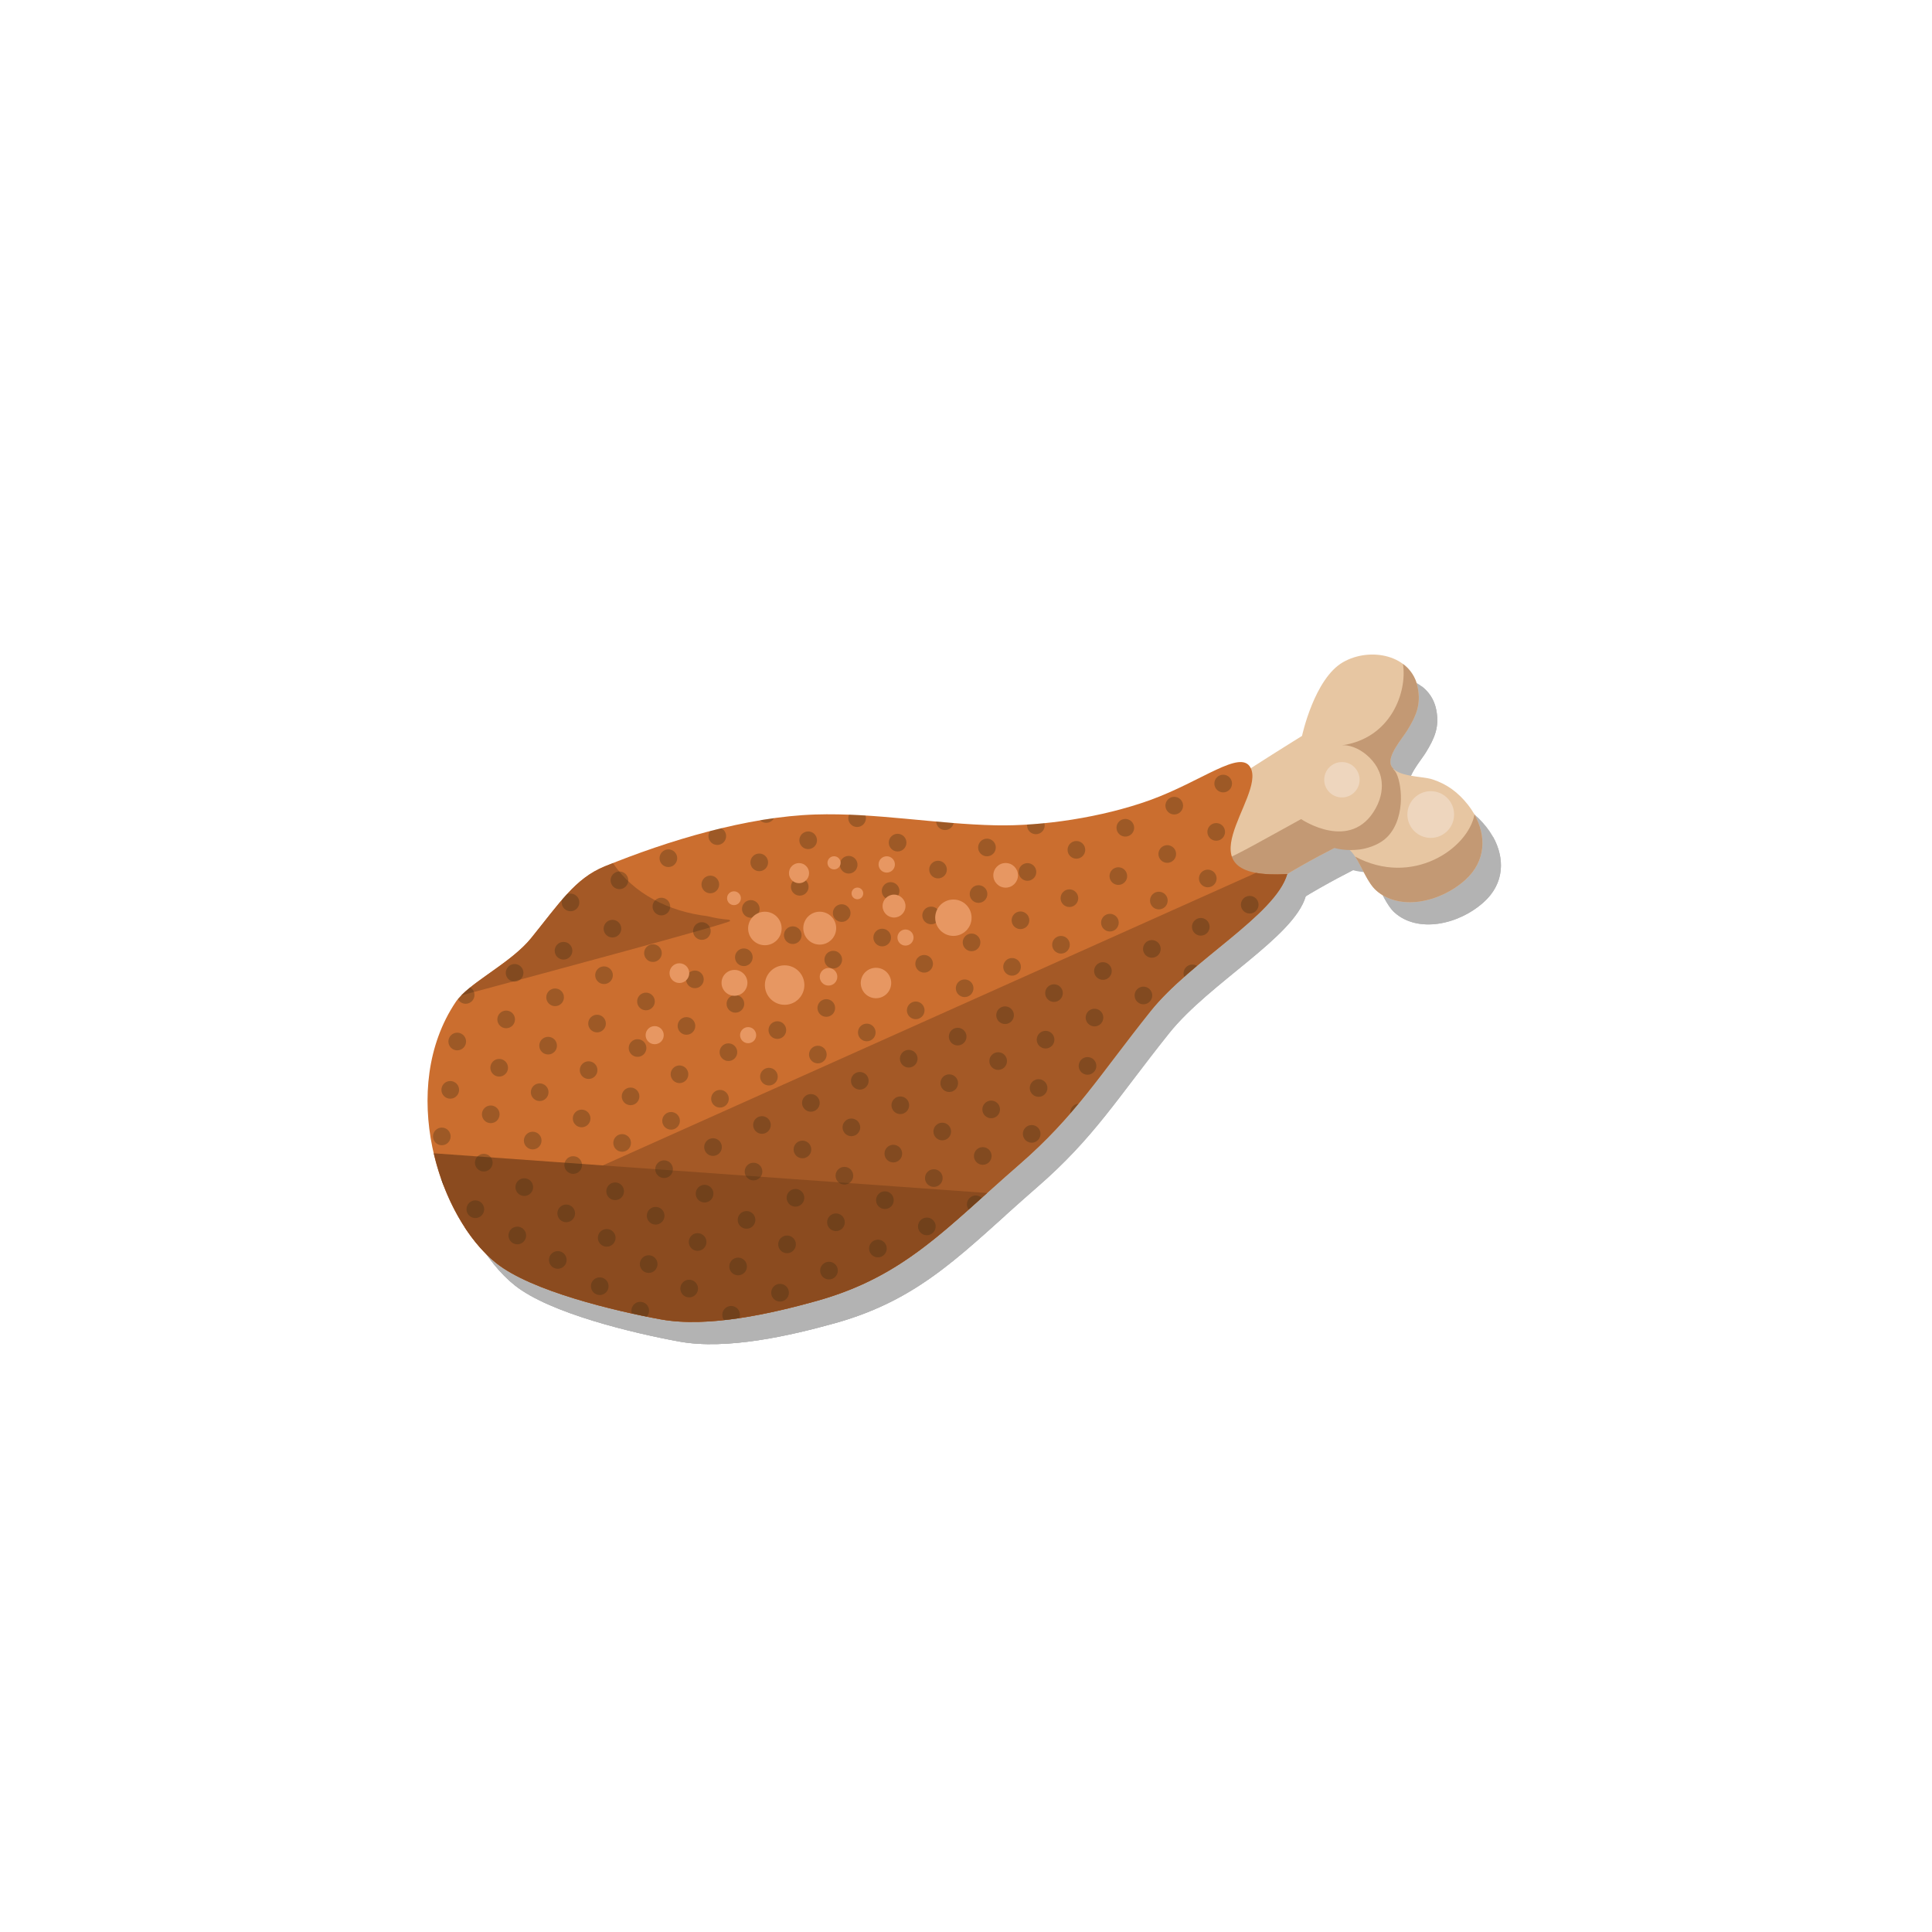 <?xml version="1.0" encoding="utf-8"?>
<!-- Generator: Adobe Illustrator 16.0.0, SVG Export Plug-In . SVG Version: 6.00 Build 0)  -->
<!DOCTYPE svg PUBLIC "-//W3C//DTD SVG 1.1//EN" "http://www.w3.org/Graphics/SVG/1.1/DTD/svg11.dtd">
<svg version="1.1" id="Layer_2" xmlns="http://www.w3.org/2000/svg" xmlns:xlink="http://www.w3.org/1999/xlink" x="0px" y="0px"
	 width="450px" height="450px" viewBox="0 0 450 450" enable-background="new 0 0 450 450" xml:space="preserve">
<g>
	<g opacity="0.3">
		<path d="M271.79,202.992c3.208-2.481,5.331-6.727,8.914-9.256c3.168-2.239,3.622-2.153,6.922-4.379
			c7.961-5.367,19.948-12.776,19.948-12.776s2.853-13.341,9.558-17.177c6.312-3.611,15.901-1.746,17.402,5.933
			c0.784,3.992-0.399,6.624-2.432,9.938c-1.208,1.967-4.79,5.98-3.761,8.226c1.228,2.691,7.16,2.404,9.598,3.198
			c3.417,1.111,6.006,3.039,8.289,5.925c4.17,5.279,5.047,12.417-0.665,17.535c-5.939,5.318-15.376,7.207-20.741,2.39
			c-3.54-3.177-4.864-12.294-9.741-9.839c-4.005,2.018-11.697,6.231-15.278,8.878c-3.655,2.703-7.03,4.84-11.56,6.018
			c-4.113,1.069-8.173,4.104-12.237,4.835"/>
		<path d="M307.359,195.957c-10.931,6.013-12.337,6.922-19.232,10.26c0.263,3.248,8.867,3.817,9.31,7.049
			c0.785-0.532,1.569-1.088,2.367-1.679c3.581-2.646,11.273-6.86,15.278-8.878c0.656-0.329,1.245-0.441,1.784-0.395
			C313.947,201.386,310.991,200.739,307.359,195.957z"/>
		<path d="M328.957,184.329c-0.258-0.242-0.475-0.513-0.615-0.829c-1.029-2.245,2.553-6.259,3.761-8.226
			c2.032-3.313,3.216-5.945,2.432-9.938c-0.469-2.41-1.738-4.247-3.454-5.521c1.035,6.456-2.74,17.333-14.215,18.96
			c3.104-0.34,8.957,3.049,9.648,9.586C326.514,188.361,327.752,184.15,328.957,184.329z"/>
		<path d="M319.938,204.683c1.61,2.43,2.899,6.081,4.885,7.864c5.365,4.817,14.802,2.929,20.741-2.39
			c4.929-4.416,4.946-10.332,2.184-15.264C346.231,202.879,333.219,211.811,319.938,204.683z"/>
		<path d="M307.359,195.957c0,0,11.627,7.896,17.374-2.507c2.973-5.382,0.4-9.422,0.4-9.422s3.162-1.463,4.479,1.393
			c0.671,1.459,1.161,4.164,0.952,6.94c-0.236,3.14-1.37,6.407-3.828,8.376c-1.709,1.368-4.128,2.099-5.749,2.296
			C310.477,204.306,307.359,195.957,307.359,195.957z"/>
		<path d="M295.587,183.99c-2.306-4.383-11.349,3.185-23.46,7.564c-11.238,4.035-25.07,6.072-35.845,5.848
			c-14.034-0.293-28.058-2.955-42.055-2.518c-15.873,0.496-34.387,6.073-49.101,12.101c-6.843,2.802-10.482,8.507-17.104,16.69
			c-4.799,5.932-14.604,10.44-17.604,14.933c-13.358,20.001-4.219,49.821,9.471,60.758c8.19,6.544,27.699,11.161,38.306,13.105
			c11.023,2.021,25.768-1.342,36.289-4.278c20.62-5.75,30.161-16.969,47.102-31.679c13.299-11.546,18.721-20.823,30.725-35.841
			c9.406-11.771,29.069-22.359,31.826-31.918C278.149,210.248,299.217,190.887,295.587,183.99z"/>
		<path d="M119.891,299.366c8.19,6.544,27.699,11.161,38.306,13.105c11.023,2.021,25.768-1.342,36.289-4.278
			c20.62-5.75,30.161-16.969,47.102-31.679c13.299-11.546,18.721-20.823,30.725-35.841c9.406-11.771,29.069-22.359,31.826-31.918
			c-3.032,0.174-5.42,0.061-7.283-0.279l-184.308,82.556C114.735,294.382,117.225,297.236,119.891,299.366z"/>
		<path d="M105.336,273.797c2.496,10.752,7.996,20.33,14.555,25.569c8.19,6.544,27.699,11.161,38.306,13.105
			c11.023,2.021,25.768-1.342,36.289-4.278c17.449-4.866,26.966-13.65,39.747-25.151L105.336,273.797z"/>
	</g>
	<g>
		<g>
			<path fill="#E7C6A2" d="M267.481,197.82c3.208-2.482,5.332-6.728,8.912-9.257c3.17-2.239,3.622-2.153,6.923-4.378
				c7.963-5.368,19.949-12.776,19.949-12.776s2.853-13.341,9.559-17.178c6.31-3.611,15.9-1.745,17.401,5.934
				c0.785,3.992-0.4,6.624-2.433,9.938c-1.207,1.966-4.79,5.979-3.761,8.225c1.229,2.692,7.16,2.404,9.598,3.198
				c3.418,1.113,6.008,3.038,8.291,5.925c4.17,5.278,5.046,12.417-0.666,17.535c-5.938,5.318-15.377,7.207-20.742,2.39
				c-3.538-3.176-4.863-12.293-9.74-9.838c-4.004,2.017-11.697,6.23-15.279,8.877c-3.654,2.703-7.03,4.84-11.559,6.019
				c-4.113,1.07-8.176,4.104-12.238,4.835"/>
			<g>
				<path fill="#C39974" d="M303.048,190.784c-10.929,6.014-12.337,6.923-19.231,10.26c0.263,3.249,8.865,3.817,9.309,7.05
					c0.785-0.532,1.569-1.088,2.367-1.68c3.582-2.646,11.275-6.86,15.279-8.877c0.655-0.329,1.246-0.442,1.785-0.395
					C309.635,196.215,306.68,195.567,303.048,190.784z"/>
				<path fill="#C39974" d="M324.648,179.157c-0.259-0.242-0.476-0.514-0.616-0.83c-1.029-2.245,2.554-6.259,3.761-8.225
					c2.032-3.313,3.218-5.945,2.433-9.938c-0.469-2.41-1.74-4.247-3.454-5.522c1.035,6.457-2.741,17.333-14.214,18.96
					c3.104-0.34,8.956,3.049,9.647,9.588C322.204,183.19,323.443,178.977,324.648,179.157z"/>
				<path fill="#C39974" d="M315.627,199.511c1.611,2.429,2.9,6.082,4.885,7.863c5.365,4.817,14.804,2.929,20.742-2.39
					c4.928-4.416,4.946-10.331,2.182-15.264C341.922,197.707,328.908,206.638,315.627,199.511z"/>
				<path fill="#C39974" d="M303.048,190.784c0,0,11.628,7.897,17.374-2.507c2.974-5.38,0.402-9.422,0.402-9.422
					s3.16-1.464,4.477,1.394c0.673,1.458,1.164,4.163,0.954,6.939c-0.237,3.141-1.37,6.409-3.83,8.376
					c-1.71,1.368-4.127,2.1-5.747,2.296C306.168,199.134,303.048,190.784,303.048,190.784z"/>
			</g>
			<path fill="#CB6E2F" d="M291.279,178.817c-2.306-4.382-11.351,3.186-23.464,7.564c-11.237,4.035-25.066,6.071-35.842,5.85
				c-14.036-0.294-28.059-2.956-42.057-2.519c-15.871,0.496-34.385,6.073-49.1,12.1c-6.842,2.802-10.481,8.508-17.103,16.691
				c-4.798,5.932-14.603,10.441-17.604,14.934c-13.358,19.999-4.218,49.819,9.471,60.756c8.191,6.545,27.698,11.161,38.307,13.106
				c11.023,2.021,25.767-1.343,36.288-4.278c20.619-5.75,30.16-16.968,47.102-31.679c13.3-11.547,18.721-20.823,30.725-35.842
				c9.407-11.77,29.07-22.359,31.825-31.918C273.839,205.075,294.906,185.715,291.279,178.817z"/>
			<path fill="#A45926" d="M115.58,294.193c8.191,6.545,27.698,11.161,38.307,13.106c11.023,2.021,25.767-1.343,36.288-4.278
				c20.619-5.75,30.16-16.968,47.102-31.679c13.3-11.547,18.721-20.823,30.725-35.842c9.407-11.77,29.07-22.359,31.825-31.918
				c-3.033,0.174-5.417,0.062-7.283-0.279l-184.307,82.556C110.425,289.211,112.914,292.062,115.58,294.193z"/>
			<path fill="#8B4B1F" d="M101.026,268.624c2.496,10.751,7.996,20.33,14.555,25.569c8.191,6.545,27.698,11.161,38.307,13.106
				c11.023,2.021,25.767-1.343,36.288-4.278c17.45-4.867,26.967-13.65,39.748-25.15L101.026,268.624z"/>
		</g>
	</g>
	<path fill="#A45926" d="M169.82,214.224c-1.698-0.129-3.394-0.408-5.065-0.837c-8.908-1.05-17.269-5.241-21.98-12.36
		c-0.66,0.261-1.313,0.522-1.957,0.785c-6.842,2.802-10.481,8.508-17.103,16.691c-4.232,5.233-12.36,9.36-16.277,13.346
		c18.346-4.911,62.483-16.78,62.656-17.351C170.105,214.459,170.004,214.362,169.82,214.224z"/>
	<circle fill="#EED6BE" cx="333.248" cy="189.721" r="5.442"/>
	<circle fill="#EED6BE" cx="312.556" cy="181.618" r="4.122"/>
	<g>
		<defs>
			<path id="SVGID_1_" d="M291.279,178.817c-2.306-4.382-11.351,3.186-23.464,7.564c-11.237,4.035-25.066,6.071-35.842,5.85
				c-14.036-0.294-28.059-2.956-42.057-2.519c-15.871,0.496-34.385,6.073-49.1,12.1c-6.842,2.802-10.481,8.508-17.103,16.691
				c-4.798,5.932-14.603,10.441-17.604,14.934c-13.358,19.999-4.218,49.819,9.471,60.756c8.191,6.545,27.698,11.161,38.307,13.106
				c11.023,2.021,25.767-1.343,36.288-4.278c20.619-5.75,30.16-16.968,47.102-31.679c13.3-11.547,18.721-20.823,30.725-35.842
				c9.407-11.77,29.07-22.359,31.825-31.918C273.839,205.075,294.906,185.715,291.279,178.817z"/>
		</defs>
		<clipPath id="SVGID_2_">
			<use xlink:href="#SVGID_1_"  overflow="visible"/>
		</clipPath>
		<g opacity="0.3" clip-path="url(#SVGID_2_)">
			<g>
				<circle fill="#332811" cx="43.669" cy="240.515" r="2.056"/>
				<circle fill="#332811" cx="55.067" cy="235.368" r="2.057"/>
				<circle fill="#332811" cx="66.464" cy="230.221" r="2.058"/>
				<circle fill="#332811" cx="77.86" cy="225.075" r="2.057"/>
				<circle fill="#332811" cx="89.258" cy="219.927" r="2.058"/>
				<circle fill="#332811" cx="100.654" cy="214.782" r="2.057"/>
				<circle fill="#332811" cx="112.051" cy="209.635" r="2.057"/>
				<circle fill="#332811" cx="123.448" cy="204.489" r="2.058"/>
				<path fill="#332811" d="M136.72,198.494c0.468,1.036,0.008,2.256-1.027,2.724c-1.036,0.467-2.257,0.006-2.724-1.029
					s-0.008-2.254,1.031-2.722C135.032,197,136.253,197.46,136.72,198.494z"/>
				<circle fill="#332811" cx="146.242" cy="194.194" r="2.057"/>
				<circle fill="#332811" cx="157.638" cy="189.048" r="2.058"/>
				<circle fill="#332811" cx="169.035" cy="183.902" r="2.057"/>
				<circle fill="#332811" cx="180.432" cy="178.755" r="2.057"/>
				<path fill="#332811" d="M193.705,172.761c0.467,1.035,0.006,2.255-1.027,2.723c-1.039,0.469-2.256,0.006-2.724-1.029
					c-0.467-1.036-0.009-2.254,1.028-2.722C192.017,171.266,193.237,171.726,193.705,172.761z"/>
				<circle fill="#332811" cx="53.104" cy="246.215" r="2.057"/>
				<circle fill="#332811" cx="64.501" cy="241.067" r="2.058"/>
				<circle fill="#332811" cx="75.897" cy="235.921" r="2.057"/>
				<circle fill="#332811" cx="87.295" cy="230.774" r="2.057"/>
				<circle fill="#332811" cx="98.691" cy="225.627" r="2.058"/>
				<circle fill="#332811" cx="110.088" cy="220.481" r="2.057"/>
				<path fill="#332811" d="M123.36,214.487c0.469,1.037,0.008,2.254-1.029,2.723c-1.035,0.468-2.25,0.007-2.719-1.03
					c-0.469-1.035-0.01-2.252,1.024-2.72C121.674,212.991,122.892,213.452,123.36,214.487z"/>
				<circle fill="#332811" cx="132.882" cy="210.188" r="2.058"/>
				<path fill="#332811" d="M146.153,204.194c0.469,1.036,0.009,2.254-1.026,2.722c-1.038,0.469-2.255,0.009-2.723-1.028
					c-0.469-1.036-0.009-2.254,1.029-2.722C144.468,202.698,145.686,203.158,146.153,204.194z"/>
				<circle fill="#332811" cx="155.676" cy="199.894" r="2.058"/>
				<circle fill="#332811" cx="167.073" cy="194.747" r="2.058"/>
				<circle fill="#332811" cx="178.469" cy="189.6" r="2.057"/>
				<circle fill="#332811" cx="189.866" cy="184.454" r="2.057"/>
				<path fill="#332811" d="M203.138,178.461c0.467,1.036,0.007,2.254-1.03,2.722c-1.031,0.468-2.252,0.008-2.721-1.028
					c-0.467-1.036-0.006-2.256,1.029-2.722C201.451,176.965,202.669,177.424,203.138,178.461z"/>
				<circle fill="#332811" cx="51.477" cy="257.474" r="2.057"/>
				<circle fill="#332811" cx="62.874" cy="252.328" r="2.058"/>
				<circle fill="#332811" cx="74.27" cy="247.181" r="2.056"/>
				<circle fill="#332811" cx="85.667" cy="242.034" r="2.058"/>
				<circle fill="#332811" cx="97.065" cy="236.888" r="2.056"/>
				<path fill="#332811" d="M110.338,230.893c0.468,1.035,0.006,2.256-1.028,2.724c-1.036,0.468-2.257,0.007-2.724-1.029
					c-0.468-1.035-0.008-2.254,1.03-2.723C108.65,229.398,109.87,229.858,110.338,230.893z"/>
				<circle fill="#332811" cx="119.859" cy="226.594" r="2.056"/>
				<circle fill="#332811" cx="131.256" cy="221.448" r="2.058"/>
				<circle fill="#332811" cx="142.652" cy="216.302" r="2.057"/>
				<circle fill="#332811" cx="154.049" cy="211.154" r="2.057"/>
				<circle fill="#332811" cx="165.447" cy="206.008" r="2.057"/>
				<circle fill="#332811" cx="176.844" cy="200.861" r="2.057"/>
				<path fill="#332811" d="M190.114,194.868c0.468,1.035,0.011,2.254-1.027,2.723c-1.035,0.468-2.254,0.007-2.721-1.029
					c-0.469-1.036-0.009-2.254,1.026-2.722C188.43,193.371,189.647,193.832,190.114,194.868z"/>
				<circle fill="#332811" cx="199.637" cy="190.567" r="2.057"/>
				<circle fill="#332811" cx="60.912" cy="263.174" r="2.058"/>
				<circle fill="#332811" cx="72.308" cy="258.026" r="2.057"/>
				<circle fill="#332811" cx="83.705" cy="252.881" r="2.057"/>
				<circle fill="#332811" cx="95.101" cy="247.733" r="2.058"/>
				<circle fill="#332811" cx="106.499" cy="242.587" r="2.058"/>
				<circle fill="#332811" cx="117.895" cy="237.44" r="2.057"/>
				<circle fill="#332811" cx="129.293" cy="232.293" r="2.058"/>
				<circle fill="#332811" cx="140.688" cy="227.147" r="2.058"/>
				<circle fill="#332811" cx="152.086" cy="222" r="2.057"/>
				<circle fill="#332811" cx="163.482" cy="216.853" r="2.058"/>
				<circle fill="#332811" cx="174.88" cy="211.706" r="2.056"/>
				<circle fill="#332811" cx="186.277" cy="206.559" r="2.056"/>
				<circle fill="#332811" cx="197.674" cy="201.413" r="2.058"/>
				<circle fill="#332811" cx="209.07" cy="196.266" r="2.059"/>
				<circle fill="#332811" cx="59.285" cy="274.433" r="2.057"/>
				<circle fill="#332811" cx="70.681" cy="269.287" r="2.058"/>
				<circle fill="#332811" cx="82.079" cy="264.14" r="2.058"/>
				<circle fill="#332811" cx="93.476" cy="258.993" r="2.056"/>
				<circle fill="#332811" cx="104.873" cy="253.847" r="2.058"/>
				<circle fill="#332811" cx="116.27" cy="248.7" r="2.057"/>
				<circle fill="#332811" cx="127.666" cy="243.553" r="2.058"/>
				<circle fill="#332811" cx="139.063" cy="238.407" r="2.057"/>
				<circle fill="#332811" cx="150.46" cy="233.26" r="2.058"/>
				<circle fill="#332811" cx="161.856" cy="228.114" r="2.057"/>
				<circle fill="#332811" cx="173.254" cy="222.967" r="2.057"/>
				<circle fill="#332811" cx="184.651" cy="217.82" r="2.058"/>
				<circle fill="#332811" cx="196.047" cy="212.673" r="2.056"/>
				<circle fill="#332811" cx="207.443" cy="207.526" r="2.058"/>
				<circle fill="#332811" cx="68.718" cy="280.133" r="2.058"/>
				<circle fill="#332811" cx="80.115" cy="274.985" r="2.057"/>
				<circle fill="#332811" cx="91.512" cy="269.838" r="2.058"/>
				<circle fill="#332811" cx="102.908" cy="264.692" r="2.056"/>
				<circle fill="#332811" cx="114.305" cy="259.546" r="2.057"/>
				<circle fill="#332811" cx="125.702" cy="254.399" r="2.058"/>
				<circle fill="#332811" cx="137.1" cy="249.251" r="2.057"/>
				<circle fill="#332811" cx="148.497" cy="244.105" r="2.058"/>
				<circle fill="#332811" cx="159.892" cy="238.959" r="2.056"/>
				<circle fill="#332811" cx="171.29" cy="233.812" r="2.058"/>
				<circle fill="#332811" cx="182.688" cy="228.664" r="2.058"/>
				<circle fill="#332811" cx="194.083" cy="223.518" r="2.059"/>
				<circle fill="#332811" cx="205.481" cy="218.371" r="2.056"/>
				<circle fill="#332811" cx="216.877" cy="213.224" r="2.057"/>
				<circle fill="#332811" cx="67.092" cy="291.391" r="2.057"/>
				<path fill="#332811" d="M80.364,285.398c0.469,1.038,0.008,2.254-1.026,2.721c-1.038,0.469-2.256,0.012-2.725-1.025
					c-0.467-1.036-0.006-2.254,1.032-2.722C78.677,283.904,79.897,284.364,80.364,285.398z"/>
				<circle fill="#332811" cx="89.885" cy="281.099" r="2.058"/>
				<circle fill="#332811" cx="101.283" cy="275.951" r="2.058"/>
				<circle fill="#332811" cx="112.679" cy="270.805" r="2.058"/>
				<circle fill="#332811" cx="124.077" cy="265.658" r="2.058"/>
				<circle fill="#332811" cx="135.473" cy="260.512" r="2.057"/>
				<circle fill="#332811" cx="146.87" cy="255.365" r="2.056"/>
				<path fill="#332811" d="M160.142,249.371c0.469,1.039,0.009,2.255-1.029,2.724c-1.035,0.467-2.251,0.008-2.72-1.029
					c-0.469-1.036-0.009-2.253,1.027-2.721C158.455,247.877,159.673,248.338,160.142,249.371z"/>
				<circle fill="#332811" cx="169.664" cy="245.073" r="2.057"/>
				<path fill="#332811" d="M182.936,239.078c0.468,1.038,0.008,2.255-1.029,2.722c-1.034,0.468-2.253,0.011-2.722-1.028
					c-0.467-1.033-0.005-2.253,1.028-2.721C181.25,237.584,182.467,238.043,182.936,239.078z"/>
				<path fill="#332811" d="M194.333,233.931c0.468,1.038,0.007,2.254-1.029,2.721c-1.036,0.469-2.251,0.009-2.72-1.027
					c-0.468-1.036-0.008-2.253,1.027-2.721C192.647,232.437,193.865,232.895,194.333,233.931z"/>
				<path fill="#332811" d="M205.731,228.785c0.467,1.036,0.003,2.256-1.029,2.722c-1.036,0.468-2.254,0.01-2.723-1.028
					c-0.469-1.035-0.007-2.253,1.03-2.722C204.041,227.291,205.262,227.75,205.731,228.785z"/>
				<circle fill="#332811" cx="215.251" cy="224.486" r="2.056"/>
				<circle fill="#332811" cx="76.526" cy="297.092" r="2.057"/>
				<circle fill="#332811" cx="87.922" cy="291.945" r="2.057"/>
				<circle fill="#332811" cx="99.319" cy="286.798" r="2.058"/>
				<circle fill="#332811" cx="110.716" cy="281.651" r="2.058"/>
				<circle fill="#332811" cx="122.115" cy="276.504" r="2.058"/>
				<circle fill="#332811" cx="133.51" cy="271.358" r="2.058"/>
				<circle fill="#332811" cx="144.906" cy="266.211" r="2.057"/>
				<circle fill="#332811" cx="156.304" cy="261.064" r="2.057"/>
				<circle fill="#332811" cx="167.699" cy="255.918" r="2.058"/>
				<circle fill="#332811" cx="179.097" cy="250.771" r="2.057"/>
				<circle fill="#332811" cx="190.494" cy="245.625" r="2.057"/>
				<circle fill="#332811" cx="201.892" cy="240.478" r="2.056"/>
				<circle fill="#332811" cx="213.289" cy="235.33" r="2.058"/>
				<circle fill="#332811" cx="224.684" cy="230.185" r="2.056"/>
				<circle fill="#332811" cx="74.9" cy="308.352" r="2.057"/>
				<circle fill="#332811" cx="86.297" cy="303.206" r="2.058"/>
				<circle fill="#332811" cx="97.693" cy="298.059" r="2.057"/>
				<path fill="#332811" d="M110.965,292.065c0.468,1.036,0.007,2.254-1.027,2.721c-1.036,0.469-2.254,0.009-2.723-1.027
					c-0.467-1.034-0.007-2.254,1.03-2.722C109.278,290.569,110.498,291.03,110.965,292.065z"/>
				<circle fill="#332811" cx="120.488" cy="287.765" r="2.056"/>
				<circle fill="#332811" cx="131.885" cy="282.619" r="2.057"/>
				<circle fill="#332811" cx="143.28" cy="277.472" r="2.058"/>
				<circle fill="#332811" cx="154.677" cy="272.325" r="2.058"/>
				<circle fill="#332811" cx="166.075" cy="267.178" r="2.058"/>
				<circle fill="#332811" cx="177.473" cy="262.032" r="2.056"/>
				<circle fill="#332811" cx="188.868" cy="256.885" r="2.057"/>
				<circle fill="#332811" cx="200.265" cy="251.739" r="2.057"/>
				<circle fill="#332811" cx="211.661" cy="246.593" r="2.058"/>
				<circle fill="#332811" cx="223.059" cy="241.446" r="2.058"/>
				<path fill="#332811" d="M86.208,313.203c0.469,1.037,0.008,2.256-1.03,2.724c-1.032,0.466-2.253,0.007-2.721-1.029
					c-0.468-1.034-0.006-2.254,1.028-2.722C84.522,311.709,85.74,312.169,86.208,313.203z"/>
				<circle fill="#332811" cx="95.729" cy="308.905" r="2.058"/>
				<circle fill="#332811" cx="107.126" cy="303.757" r="2.056"/>
				<circle fill="#332811" cx="118.523" cy="298.611" r="2.057"/>
				<circle fill="#332811" cx="129.921" cy="293.464" r="2.058"/>
				<circle fill="#332811" cx="141.317" cy="288.318" r="2.058"/>
				<circle fill="#332811" cx="152.715" cy="283.17" r="2.058"/>
				<circle fill="#332811" cx="164.11" cy="278.024" r="2.058"/>
				<circle fill="#332811" cx="175.508" cy="272.877" r="2.057"/>
				<circle fill="#332811" cx="186.905" cy="267.73" r="2.058"/>
				<circle fill="#332811" cx="198.302" cy="262.583" r="2.058"/>
				<circle fill="#332811" cx="209.698" cy="257.437" r="2.058"/>
				<circle fill="#332811" cx="221.095" cy="252.29" r="2.057"/>
				<circle fill="#332811" cx="232.493" cy="247.143" r="2.058"/>
				<circle fill="#332811" cx="82.707" cy="325.31" r="2.057"/>
				<path fill="#332811" d="M95.979,319.317c0.469,1.036,0.008,2.255-1.027,2.723c-1.036,0.468-2.254,0.007-2.722-1.029
					c-0.469-1.036-0.009-2.253,1.026-2.722C94.294,317.821,95.51,318.281,95.979,319.317z"/>
				<circle fill="#332811" cx="105.501" cy="315.017" r="2.057"/>
				<circle fill="#332811" cx="116.898" cy="309.87" r="2.057"/>
				<circle fill="#332811" cx="128.295" cy="304.724" r="2.058"/>
				<circle fill="#332811" cx="139.692" cy="299.577" r="2.057"/>
				<circle fill="#332811" cx="151.089" cy="294.43" r="2.058"/>
				<circle fill="#332811" cx="162.486" cy="289.284" r="2.057"/>
				<circle fill="#332811" cx="173.882" cy="284.136" r="2.057"/>
				<path fill="#332811" d="M187.155,278.142c0.469,1.037,0.007,2.257-1.027,2.723c-1.039,0.47-2.255,0.008-2.723-1.028
					s-0.011-2.253,1.028-2.722C185.467,276.648,186.688,277.107,187.155,278.142z"/>
				<circle fill="#332811" cx="196.676" cy="273.844" r="2.059"/>
				<circle fill="#332811" cx="208.073" cy="268.698" r="2.058"/>
				<circle fill="#332811" cx="219.47" cy="263.551" r="2.057"/>
				<circle fill="#332811" cx="230.866" cy="258.404" r="2.057"/>
				<circle fill="#332811" cx="92.14" cy="331.01" r="2.056"/>
				<path fill="#332811" d="M105.413,325.016c0.467,1.035,0.007,2.255-1.029,2.724c-1.034,0.467-2.255,0.005-2.722-1.031
					c-0.469-1.033-0.006-2.254,1.027-2.722C103.726,323.52,104.946,323.98,105.413,325.016z"/>
				<circle fill="#332811" cx="114.934" cy="320.717" r="2.057"/>
				<circle fill="#332811" cx="126.331" cy="315.57" r="2.057"/>
				<circle fill="#332811" cx="137.727" cy="310.424" r="2.058"/>
				<circle fill="#332811" cx="149.124" cy="305.277" r="2.056"/>
				<circle fill="#332811" cx="160.522" cy="300.13" r="2.056"/>
				<circle fill="#332811" cx="171.919" cy="294.983" r="2.058"/>
				<circle fill="#332811" cx="183.317" cy="289.836" r="2.057"/>
				<circle fill="#332811" cx="194.712" cy="284.69" r="2.057"/>
				<circle fill="#332811" cx="206.109" cy="279.543" r="2.057"/>
				<circle fill="#332811" cx="217.506" cy="274.396" r="2.057"/>
				<circle fill="#332811" cx="228.903" cy="269.248" r="2.059"/>
				<circle fill="#332811" cx="240.3" cy="264.102" r="2.058"/>
				<circle fill="#332811" cx="90.514" cy="342.269" r="2.057"/>
				<circle fill="#332811" cx="101.911" cy="337.124" r="2.058"/>
				<circle fill="#332811" cx="113.308" cy="331.977" r="2.057"/>
				<circle fill="#332811" cx="124.705" cy="326.83" r="2.058"/>
				<path fill="#332811" d="M137.978,320.837c0.466,1.034,0.007,2.253-1.029,2.72c-1.035,0.469-2.256,0.008-2.723-1.025
					c-0.468-1.038-0.005-2.255,1.028-2.723C136.292,319.341,137.509,319.801,137.978,320.837z"/>
				<circle fill="#332811" cx="147.499" cy="316.536" r="2.058"/>
				<circle fill="#332811" cx="158.895" cy="311.39" r="2.057"/>
				<circle fill="#332811" cx="170.292" cy="306.243" r="2.057"/>
				<circle fill="#332811" cx="181.689" cy="301.096" r="2.059"/>
				<circle fill="#332811" cx="193.087" cy="295.949" r="2.057"/>
				<circle fill="#332811" cx="204.483" cy="290.802" r="2.058"/>
				<path fill="#332811" d="M217.754,284.81c0.466,1.034,0.008,2.253-1.026,2.719c-1.038,0.469-2.255,0.008-2.723-1.027
					s-0.008-2.252,1.03-2.721C216.067,283.314,217.285,283.774,217.754,284.81z"/>
				<circle fill="#332811" cx="227.277" cy="280.51" r="2.058"/>
				<path fill="#332811" d="M240.548,274.515c0.468,1.035,0.008,2.255-1.026,2.722c-1.038,0.468-2.256,0.007-2.723-1.028
					c-0.469-1.036-0.008-2.253,1.027-2.722C238.863,273.019,240.081,273.48,240.548,274.515z"/>
				<circle fill="#332811" cx="99.949" cy="347.969" r="2.057"/>
				<circle fill="#332811" cx="111.345" cy="342.824" r="2.057"/>
				<circle fill="#332811" cx="122.743" cy="337.677" r="2.056"/>
				<circle fill="#332811" cx="134.138" cy="332.53" r="2.058"/>
				<circle fill="#332811" cx="145.537" cy="327.383" r="2.057"/>
				<circle fill="#332811" cx="156.934" cy="322.237" r="2.058"/>
				<circle fill="#332811" cx="168.329" cy="317.091" r="2.057"/>
				<circle fill="#332811" cx="179.727" cy="311.943" r="2.058"/>
				<circle fill="#332811" cx="191.123" cy="306.797" r="2.057"/>
				<circle fill="#332811" cx="202.52" cy="301.65" r="2.057"/>
				<path fill="#332811" d="M215.792,295.656c0.467,1.035,0.006,2.256-1.026,2.722c-1.038,0.469-2.254,0.005-2.722-1.028
					c-0.468-1.036-0.01-2.254,1.026-2.722C214.105,294.16,215.323,294.62,215.792,295.656z"/>
				<circle fill="#332811" cx="225.315" cy="291.356" r="2.056"/>
				<circle fill="#332811" cx="236.711" cy="286.21" r="2.058"/>
				<circle fill="#332811" cx="248.11" cy="281.063" r="2.058"/>
			</g>
			<g>
				<circle fill="#332811" cx="202.871" cy="168.622" r="2.058"/>
				<circle fill="#332811" cx="214.268" cy="163.475" r="2.058"/>
				<circle fill="#332811" cx="225.664" cy="158.329" r="2.057"/>
				<path fill="#332811" d="M238.936,152.336c0.467,1.035,0.01,2.254-1.025,2.722c-1.039,0.469-2.259,0.008-2.726-1.028
					c-0.468-1.035-0.008-2.254,1.03-2.723C237.251,150.84,238.469,151.301,238.936,152.336z"/>
				<circle fill="#332811" cx="248.458" cy="148.036" r="2.057"/>
				<circle fill="#332811" cx="259.854" cy="142.889" r="2.058"/>
				<circle fill="#332811" cx="271.252" cy="137.742" r="2.058"/>
				<circle fill="#332811" cx="282.648" cy="132.594" r="2.059"/>
				<circle fill="#332811" cx="294.044" cy="127.448" r="2.056"/>
				<circle fill="#332811" cx="305.443" cy="122.301" r="2.056"/>
				<circle fill="#332811" cx="316.839" cy="117.156" r="2.058"/>
				<circle fill="#332811" cx="328.236" cy="112.009" r="2.056"/>
				<circle fill="#332811" cx="339.633" cy="106.862" r="2.058"/>
				<circle fill="#332811" cx="351.03" cy="101.715" r="2.057"/>
				<circle fill="#332811" cx="212.303" cy="174.321" r="2.057"/>
				<circle fill="#332811" cx="223.701" cy="169.175" r="2.057"/>
				<circle fill="#332811" cx="235.098" cy="164.028" r="2.057"/>
				<circle fill="#332811" cx="246.495" cy="158.881" r="2.056"/>
				<circle fill="#332811" cx="257.892" cy="153.734" r="2.057"/>
				<circle fill="#332811" cx="269.289" cy="148.588" r="2.058"/>
				<path fill="#332811" d="M282.56,142.594c0.469,1.036,0.009,2.254-1.029,2.723c-1.035,0.468-2.252,0.008-2.72-1.029
					c-0.469-1.035-0.008-2.253,1.026-2.721C280.875,141.097,282.093,141.558,282.56,142.594z"/>
				<circle fill="#332811" cx="292.082" cy="138.294" r="2.058"/>
				<circle fill="#332811" cx="303.479" cy="133.147" r="2.057"/>
				<circle fill="#332811" cx="314.875" cy="128.001" r="2.057"/>
				<circle fill="#332811" cx="326.273" cy="122.855" r="2.058"/>
				<circle fill="#332811" cx="337.67" cy="117.707" r="2.058"/>
				<circle fill="#332811" cx="349.065" cy="112.561" r="2.058"/>
				<circle fill="#332811" cx="360.463" cy="107.414" r="2.057"/>
				<circle fill="#332811" cx="210.677" cy="185.581" r="2.057"/>
				<circle fill="#332811" cx="222.074" cy="180.434" r="2.056"/>
				<path fill="#332811" d="M235.346,174.441c0.467,1.035,0.009,2.255-1.027,2.723c-1.035,0.468-2.254,0.006-2.721-1.029
					c-0.469-1.036-0.009-2.254,1.026-2.722C233.662,172.944,234.877,173.407,235.346,174.441z"/>
				<circle fill="#332811" cx="244.868" cy="170.141" r="2.059"/>
				<circle fill="#332811" cx="256.264" cy="164.995" r="2.058"/>
				<circle fill="#332811" cx="267.662" cy="159.847" r="2.057"/>
				<path fill="#332811" d="M280.934,153.854c0.467,1.035,0.008,2.256-1.025,2.722c-1.039,0.469-2.257,0.008-2.725-1.027
					c-0.468-1.036-0.009-2.254,1.029-2.723C279.247,152.359,280.467,152.819,280.934,153.854z"/>
				<circle fill="#332811" cx="290.456" cy="149.554" r="2.058"/>
				<circle fill="#332811" cx="301.852" cy="144.407" r="2.057"/>
				<circle fill="#332811" cx="313.25" cy="139.261" r="2.058"/>
				<circle fill="#332811" cx="324.647" cy="134.114" r="2.057"/>
				<path fill="#332811" d="M337.918,128.12c0.469,1.036,0.009,2.257-1.029,2.724c-1.033,0.468-2.253,0.006-2.72-1.029
					c-0.469-1.035-0.009-2.254,1.025-2.721C336.233,126.625,337.451,127.085,337.918,128.12z"/>
				<circle fill="#332811" cx="347.44" cy="123.821" r="2.057"/>
				<circle fill="#332811" cx="358.837" cy="118.674" r="2.058"/>
				<circle fill="#332811" cx="220.111" cy="191.281" r="2.057"/>
				<circle fill="#332811" cx="231.509" cy="186.135" r="2.057"/>
				<circle fill="#332811" cx="242.906" cy="180.987" r="2.058"/>
				<circle fill="#332811" cx="254.302" cy="175.841" r="2.058"/>
				<circle fill="#332811" cx="265.698" cy="170.694" r="2.058"/>
				<circle fill="#332811" cx="277.096" cy="165.547" r="2.057"/>
				<path fill="#332811" d="M290.367,159.554c0.468,1.033,0.008,2.253-1.029,2.722c-1.034,0.467-2.252,0.006-2.719-1.03
					c-0.469-1.034-0.01-2.253,1.025-2.72C288.682,158.057,289.9,158.518,290.367,159.554z"/>
				<path fill="#332811" d="M301.764,154.407c0.467,1.035,0.007,2.254-1.025,2.72c-1.038,0.471-2.256,0.009-2.725-1.026
					c-0.467-1.035-0.007-2.254,1.03-2.723C300.078,152.911,301.296,153.373,301.764,154.407z"/>
				<circle fill="#332811" cx="311.287" cy="150.107" r="2.058"/>
				<circle fill="#332811" cx="322.683" cy="144.959" r="2.059"/>
				<circle fill="#332811" cx="334.079" cy="139.814" r="2.056"/>
				<circle fill="#332811" cx="345.477" cy="134.667" r="2.056"/>
				<circle fill="#332811" cx="356.874" cy="129.52" r="2.057"/>
				<circle fill="#332811" cx="368.27" cy="124.373" r="2.058"/>
				<circle fill="#332811" cx="218.486" cy="202.54" r="2.057"/>
				<circle fill="#332811" cx="229.882" cy="197.394" r="2.058"/>
				<path fill="#332811" d="M243.153,191.401c0.468,1.034,0.011,2.254-1.027,2.722c-1.035,0.467-2.254,0.006-2.721-1.029
					c-0.469-1.036-0.008-2.254,1.026-2.722C241.469,189.905,242.686,190.365,243.153,191.401z"/>
				<circle fill="#332811" cx="252.676" cy="187.101" r="2.057"/>
				<circle fill="#332811" cx="264.073" cy="181.953" r="2.058"/>
				<path fill="#332811" d="M277.344,175.96c0.468,1.035,0.009,2.255-1.027,2.724c-1.035,0.467-2.253,0.006-2.72-1.03
					c-0.469-1.036-0.011-2.254,1.025-2.722C275.66,174.465,276.875,174.925,277.344,175.96z"/>
				<circle fill="#332811" cx="286.866" cy="171.661" r="2.057"/>
				<circle fill="#332811" cx="298.262" cy="166.513" r="2.058"/>
				<circle fill="#332811" cx="309.66" cy="161.366" r="2.058"/>
				<circle fill="#332811" cx="321.056" cy="156.22" r="2.058"/>
				<circle fill="#332811" cx="332.454" cy="151.073" r="2.058"/>
				<circle fill="#332811" cx="343.851" cy="145.927" r="2.058"/>
				<path fill="#332811" d="M357.121,139.934c0.469,1.034,0.01,2.253-1.025,2.721c-1.038,0.468-2.256,0.007-2.723-1.028
					c-0.469-1.037-0.009-2.254,1.028-2.723C355.438,138.436,356.655,138.898,357.121,139.934z"/>
				<circle fill="#332811" cx="366.644" cy="135.634" r="2.056"/>
				<circle fill="#332811" cx="227.918" cy="208.239" r="2.057"/>
				<path fill="#332811" d="M241.19,202.246c0.469,1.035,0.009,2.255-1.027,2.723c-1.034,0.468-2.252,0.007-2.721-1.031
					c-0.468-1.033-0.008-2.253,1.027-2.72C239.504,200.749,240.723,201.21,241.19,202.246z"/>
				<circle fill="#332811" cx="250.714" cy="197.946" r="2.059"/>
				<circle fill="#332811" cx="262.108" cy="192.8" r="2.058"/>
				<path fill="#332811" d="M275.379,186.805c0.469,1.036,0.011,2.254-1.026,2.723c-1.036,0.468-2.253,0.008-2.722-1.029
					c-0.467-1.035-0.009-2.255,1.027-2.722C273.697,185.308,274.912,185.769,275.379,186.805z"/>
				<circle fill="#332811" cx="284.904" cy="182.505" r="2.058"/>
				<circle fill="#332811" cx="296.301" cy="177.359" r="2.059"/>
				<circle fill="#332811" cx="307.697" cy="172.212" r="2.058"/>
				<circle fill="#332811" cx="319.093" cy="167.066" r="2.058"/>
				<circle fill="#332811" cx="330.49" cy="161.919" r="2.057"/>
				<circle fill="#332811" cx="341.888" cy="156.772" r="2.057"/>
				<circle fill="#332811" cx="353.284" cy="151.626" r="2.058"/>
				<circle fill="#332811" cx="364.68" cy="146.478" r="2.058"/>
				<circle fill="#332811" cx="376.077" cy="141.332" r="2.056"/>
				<circle fill="#332811" cx="226.293" cy="219.499" r="2.058"/>
				<circle fill="#332811" cx="237.689" cy="214.352" r="2.057"/>
				<circle fill="#332811" cx="249.086" cy="209.205" r="2.057"/>
				<path fill="#332811" d="M262.358,203.213c0.469,1.036,0.008,2.253-1.027,2.722c-1.036,0.467-2.255,0.009-2.722-1.028
					c-0.468-1.035-0.008-2.255,1.026-2.722C260.673,201.717,261.891,202.177,262.358,203.213z"/>
				<path fill="#332811" d="M273.755,198.065c0.468,1.038,0.009,2.254-1.027,2.722c-1.038,0.469-2.256,0.01-2.724-1.027
					c-0.467-1.036-0.007-2.253,1.031-2.722C272.069,196.57,273.286,197.031,273.755,198.065z"/>
				<circle fill="#332811" cx="283.277" cy="193.766" r="2.058"/>
				<path fill="#332811" d="M296.549,187.772c0.467,1.038,0.006,2.254-1.027,2.72c-1.036,0.469-2.255,0.012-2.724-1.026
					c-0.469-1.035-0.006-2.254,1.03-2.722C294.864,186.277,296.08,186.737,296.549,187.772z"/>
				<circle fill="#332811" cx="306.071" cy="183.471" r="2.057"/>
				<circle fill="#332811" cx="317.468" cy="178.325" r="2.056"/>
				<path fill="#332811" d="M330.739,172.332c0.468,1.038,0.008,2.254-1.029,2.723c-1.034,0.468-2.252,0.009-2.72-1.029
					c-0.468-1.035-0.008-2.253,1.026-2.72C329.054,170.838,330.272,171.298,330.739,172.332z"/>
				<circle fill="#332811" cx="340.261" cy="168.031" r="2.057"/>
				<path fill="#332811" d="M353.533,162.037c0.469,1.039,0.007,2.256-1.028,2.724c-1.036,0.467-2.254,0.008-2.723-1.028
					c-0.468-1.035-0.007-2.253,1.029-2.722C351.846,160.544,353.067,161.004,353.533,162.037z"/>
				<circle fill="#332811" cx="363.054" cy="157.74" r="2.059"/>
				<path fill="#332811" d="M376.326,151.746c0.469,1.036,0.008,2.254-1.028,2.722c-1.036,0.467-2.253,0.009-2.722-1.03
					c-0.467-1.033-0.006-2.253,1.029-2.721C374.64,150.25,375.859,150.71,376.326,151.746z"/>
				<circle fill="#332811" cx="235.727" cy="225.198" r="2.057"/>
				<circle fill="#332811" cx="247.122" cy="220.052" r="2.057"/>
				<circle fill="#332811" cx="258.519" cy="214.905" r="2.057"/>
				<circle fill="#332811" cx="269.917" cy="209.758" r="2.058"/>
				<circle fill="#332811" cx="281.315" cy="204.611" r="2.057"/>
				<circle fill="#332811" cx="292.711" cy="199.465" r="2.058"/>
				<circle fill="#332811" cx="304.108" cy="194.318" r="2.057"/>
				<circle fill="#332811" cx="315.505" cy="189.171" r="2.056"/>
				<circle fill="#332811" cx="326.901" cy="184.025" r="2.057"/>
				<circle fill="#332811" cx="338.298" cy="178.878" r="2.058"/>
				<circle fill="#332811" cx="349.696" cy="173.731" r="2.058"/>
				<circle fill="#332811" cx="361.092" cy="168.584" r="2.058"/>
				<circle fill="#332811" cx="372.488" cy="163.438" r="2.057"/>
				<circle fill="#332811" cx="383.884" cy="158.291" r="2.056"/>
				<path fill="#332811" d="M235.975,235.612c0.468,1.035,0.008,2.253-1.027,2.722c-1.036,0.468-2.254,0.008-2.721-1.028
					c-0.469-1.036-0.009-2.254,1.025-2.722C234.29,234.116,235.508,234.577,235.975,235.612z"/>
				<circle fill="#332811" cx="245.497" cy="231.312" r="2.056"/>
				<circle fill="#332811" cx="256.893" cy="226.166" r="2.057"/>
				<circle fill="#332811" cx="268.29" cy="221.019" r="2.057"/>
				<circle fill="#332811" cx="279.688" cy="215.872" r="2.057"/>
				<circle fill="#332811" cx="291.085" cy="210.725" r="2.057"/>
				<circle fill="#332811" cx="302.481" cy="205.579" r="2.057"/>
				<circle fill="#332811" cx="313.878" cy="200.432" r="2.057"/>
				<circle fill="#332811" cx="325.276" cy="195.285" r="2.059"/>
				<circle fill="#332811" cx="336.673" cy="190.139" r="2.058"/>
				<circle fill="#332811" cx="348.069" cy="184.992" r="2.057"/>
				<circle fill="#332811" cx="359.465" cy="179.845" r="2.056"/>
				<circle fill="#332811" cx="370.862" cy="174.699" r="2.058"/>
				<circle fill="#332811" cx="382.26" cy="169.552" r="2.058"/>
				<path fill="#332811" d="M245.409,241.31c0.469,1.036,0.007,2.254-1.03,2.723c-1.033,0.466-2.254,0.007-2.723-1.028
					c-0.467-1.035-0.005-2.255,1.029-2.722C243.722,239.815,244.942,240.275,245.409,241.31z"/>
				<circle fill="#332811" cx="254.93" cy="237.011" r="2.057"/>
				<path fill="#332811" d="M268.202,231.016c0.468,1.038,0.008,2.255-1.028,2.722c-1.035,0.468-2.255,0.009-2.724-1.026
					c-0.467-1.035-0.006-2.255,1.03-2.724C266.517,229.521,267.735,229.982,268.202,231.016z"/>
				<circle fill="#332811" cx="277.724" cy="226.717" r="2.057"/>
				<circle fill="#332811" cx="289.121" cy="221.571" r="2.057"/>
				<circle fill="#332811" cx="300.518" cy="216.423" r="2.058"/>
				<circle fill="#332811" cx="311.915" cy="211.277" r="2.058"/>
				<circle fill="#332811" cx="323.311" cy="206.13" r="2.057"/>
				<circle fill="#332811" cx="334.709" cy="200.983" r="2.057"/>
				<circle fill="#332811" cx="346.105" cy="195.837" r="2.057"/>
				<circle fill="#332811" cx="357.502" cy="190.69" r="2.058"/>
				<circle fill="#332811" cx="368.899" cy="185.543" r="2.058"/>
				<circle fill="#332811" cx="380.297" cy="180.396" r="2.057"/>
				<circle fill="#332811" cx="391.692" cy="175.251" r="2.057"/>
				<circle fill="#332811" cx="241.907" cy="253.417" r="2.057"/>
				<circle fill="#332811" cx="253.304" cy="248.27" r="2.058"/>
				<circle fill="#332811" cx="264.701" cy="243.124" r="2.056"/>
				<circle fill="#332811" cx="276.098" cy="237.977" r="2.057"/>
				<circle fill="#332811" cx="287.494" cy="232.83" r="2.058"/>
				<circle fill="#332811" cx="298.892" cy="227.684" r="2.058"/>
				<circle fill="#332811" cx="310.289" cy="222.537" r="2.057"/>
				<circle fill="#332811" cx="321.685" cy="217.391" r="2.058"/>
				<circle fill="#332811" cx="333.083" cy="212.243" r="2.057"/>
				<circle fill="#332811" cx="344.479" cy="207.097" r="2.058"/>
				<circle fill="#332811" cx="355.875" cy="201.951" r="2.057"/>
				<circle fill="#332811" cx="367.273" cy="196.803" r="2.058"/>
				<circle fill="#332811" cx="378.67" cy="191.657" r="2.057"/>
				<path fill="#332811" d="M391.942,185.664c0.469,1.035,0.007,2.256-1.027,2.722c-1.037,0.469-2.256,0.008-2.723-1.029
					c-0.468-1.035-0.009-2.253,1.03-2.722C390.255,184.168,391.473,184.627,391.942,185.664z"/>
				<circle fill="#332811" cx="251.342" cy="259.116" r="2.057"/>
				<circle fill="#332811" cx="262.739" cy="253.97" r="2.057"/>
				<circle fill="#332811" cx="274.135" cy="248.823" r="2.058"/>
				<circle fill="#332811" cx="285.532" cy="243.677" r="2.058"/>
				<circle fill="#332811" cx="296.928" cy="238.53" r="2.057"/>
				<circle fill="#332811" cx="308.325" cy="233.384" r="2.056"/>
				<circle fill="#332811" cx="319.722" cy="228.237" r="2.057"/>
				<circle fill="#332811" cx="331.119" cy="223.09" r="2.057"/>
				<path fill="#332811" d="M344.392,217.095c0.468,1.036,0.009,2.255-1.03,2.724c-1.033,0.467-2.253,0.007-2.722-1.03
					c-0.467-1.034-0.005-2.254,1.028-2.72C342.706,215.598,343.925,216.06,344.392,217.095z"/>
				<circle fill="#332811" cx="353.913" cy="212.797" r="2.058"/>
				<circle fill="#332811" cx="365.309" cy="207.65" r="2.058"/>
				<circle fill="#332811" cx="376.707" cy="202.504" r="2.057"/>
				<circle fill="#332811" cx="388.105" cy="197.355" r="2.059"/>
				<circle fill="#332811" cx="399.5" cy="192.21" r="2.058"/>
				<path fill="#332811" d="M251.589,269.531c0.468,1.033,0.008,2.252-1.027,2.721c-1.037,0.467-2.253,0.006-2.722-1.028
					c-0.467-1.037-0.009-2.253,1.027-2.722C249.906,268.034,251.122,268.494,251.589,269.531z"/>
				<circle fill="#332811" cx="261.112" cy="265.23" r="2.057"/>
				<circle fill="#332811" cx="272.508" cy="260.084" r="2.058"/>
				<circle fill="#332811" cx="283.906" cy="254.936" r="2.058"/>
				<circle fill="#332811" cx="295.302" cy="249.79" r="2.058"/>
				<circle fill="#332811" cx="306.699" cy="244.643" r="2.058"/>
				<circle fill="#332811" cx="318.095" cy="239.497" r="2.057"/>
				<path fill="#332811" d="M331.366,233.504c0.467,1.034,0.009,2.253-1.027,2.721c-1.036,0.467-2.253,0.006-2.721-1.027
					c-0.468-1.038-0.008-2.255,1.027-2.722C329.68,232.008,330.899,232.468,331.366,233.504z"/>
				<circle fill="#332811" cx="340.89" cy="229.203" r="2.058"/>
				<circle fill="#332811" cx="352.287" cy="224.056" r="2.057"/>
				<path fill="#332811" d="M365.559,218.062c0.467,1.034,0.008,2.253-1.027,2.721c-1.039,0.469-2.256,0.008-2.723-1.027
					c-0.468-1.035-0.009-2.253,1.029-2.722C363.873,216.567,365.09,217.027,365.559,218.062z"/>
				<circle fill="#332811" cx="375.08" cy="213.763" r="2.058"/>
				<circle fill="#332811" cx="386.477" cy="208.616" r="2.058"/>
				<circle fill="#332811" cx="397.874" cy="203.469" r="2.058"/>
				<path fill="#332811" d="M261.025,275.231c0.466,1.033,0.007,2.253-1.029,2.722c-1.036,0.467-2.254,0.005-2.72-1.03
					c-0.469-1.035-0.01-2.254,1.025-2.722C259.338,273.732,260.556,274.195,261.025,275.231z"/>
				<circle fill="#332811" cx="270.547" cy="270.93" r="2.057"/>
				<circle fill="#332811" cx="281.944" cy="265.783" r="2.057"/>
				<circle fill="#332811" cx="293.34" cy="260.635" r="2.057"/>
				<circle fill="#332811" cx="304.737" cy="255.49" r="2.057"/>
				<circle fill="#332811" cx="316.134" cy="250.343" r="2.057"/>
				<circle fill="#332811" cx="327.53" cy="245.197" r="2.058"/>
				<circle fill="#332811" cx="338.927" cy="240.05" r="2.057"/>
				<circle fill="#332811" cx="350.324" cy="234.904" r="2.057"/>
				<circle fill="#332811" cx="361.721" cy="229.757" r="2.057"/>
				<circle fill="#332811" cx="373.118" cy="224.609" r="2.057"/>
				<path fill="#332811" d="M386.389,218.617c0.468,1.034,0.011,2.253-1.027,2.722c-1.035,0.467-2.256,0.006-2.722-1.028
					c-0.469-1.037-0.008-2.255,1.026-2.723C384.705,217.119,385.921,217.58,386.389,218.617z"/>
				<circle fill="#332811" cx="395.911" cy="214.316" r="2.058"/>
				<circle fill="#332811" cx="407.309" cy="209.169" r="2.058"/>
			</g>
		</g>
	</g>
	<g>
		<defs>
			<path id="SVGID_3_" d="M242.399,197.512c-2.023-0.721-11.214,2.342-16.979,4.718c-5.354,2.197-9.643,3.627-15.503,4.814
				c-7.631,1.547-29.302-0.658-36.784,1.049c-8.487,1.935-6.949,11.685-13.827,14.73c-3.199,1.416-3.902,0.58-6.025,3.184
				c-1.539,1.883-8.723,1.411-9.547,2.767c-3.664,6.032,6.294,15.075,15.49,16.908c25.817,5.146,25.76-10.853,31.869-10.409
				c10.802,0.785,11.958-8.034,17.447-8.196c9.901-0.292,12.147-4.557,18.688-9.81c5.134-4.126,9.048,2.645,12.866-2.113
				c2.992-3.729,5.878-10.267,5.671-12.732C245.584,198.647,245.584,198.647,242.399,197.512z"/>
		</defs>
		<clipPath id="SVGID_4_">
			<use xlink:href="#SVGID_3_"  overflow="visible"/>
		</clipPath>
	</g>
	<g>
		<circle fill="#E79762" cx="170.956" cy="209.212" r="1.61"/>
		<circle fill="#E79762" cx="192.979" cy="227.512" r="2.047"/>
		<circle fill="#E79762" cx="199.703" cy="208.094" r="1.36"/>
		<circle fill="#E79762" cx="210.907" cy="218.371" r="1.876"/>
		<circle fill="#E79762" cx="208.238" cy="211.043" r="2.67"/>
		<circle fill="#E79762" cx="182.754" cy="229.442" r="4.599"/>
		<circle fill="#E79762" cx="204.032" cy="228.961" r="3.546"/>
		<circle fill="#E79762" cx="178.156" cy="216.258" r="3.903"/>
		<circle fill="#E79762" cx="186.107" cy="203.37" r="2.343"/>
		<circle fill="#E79762" cx="194.267" cy="200.969" r="1.531"/>
		<circle fill="#E79762" cx="222.063" cy="213.753" r="4.237"/>
		<circle fill="#E79762" cx="234.233" cy="203.881" r="2.871"/>
		<circle fill="#E79762" cx="171.074" cy="228.924" r="3.013"/>
		<circle fill="#E79762" cx="158.244" cy="226.663" r="2.297"/>
		<circle fill="#E79762" cx="152.489" cy="241.109" r="2.111"/>
		<circle fill="#E79762" cx="174.252" cy="241.109" r="1.875"/>
		<circle fill="#E79762" cx="206.537" cy="201.343" r="1.903"/>
		<circle fill="#E79762" cx="190.931" cy="216.186" r="3.831"/>
	</g>
</g>
</svg>
